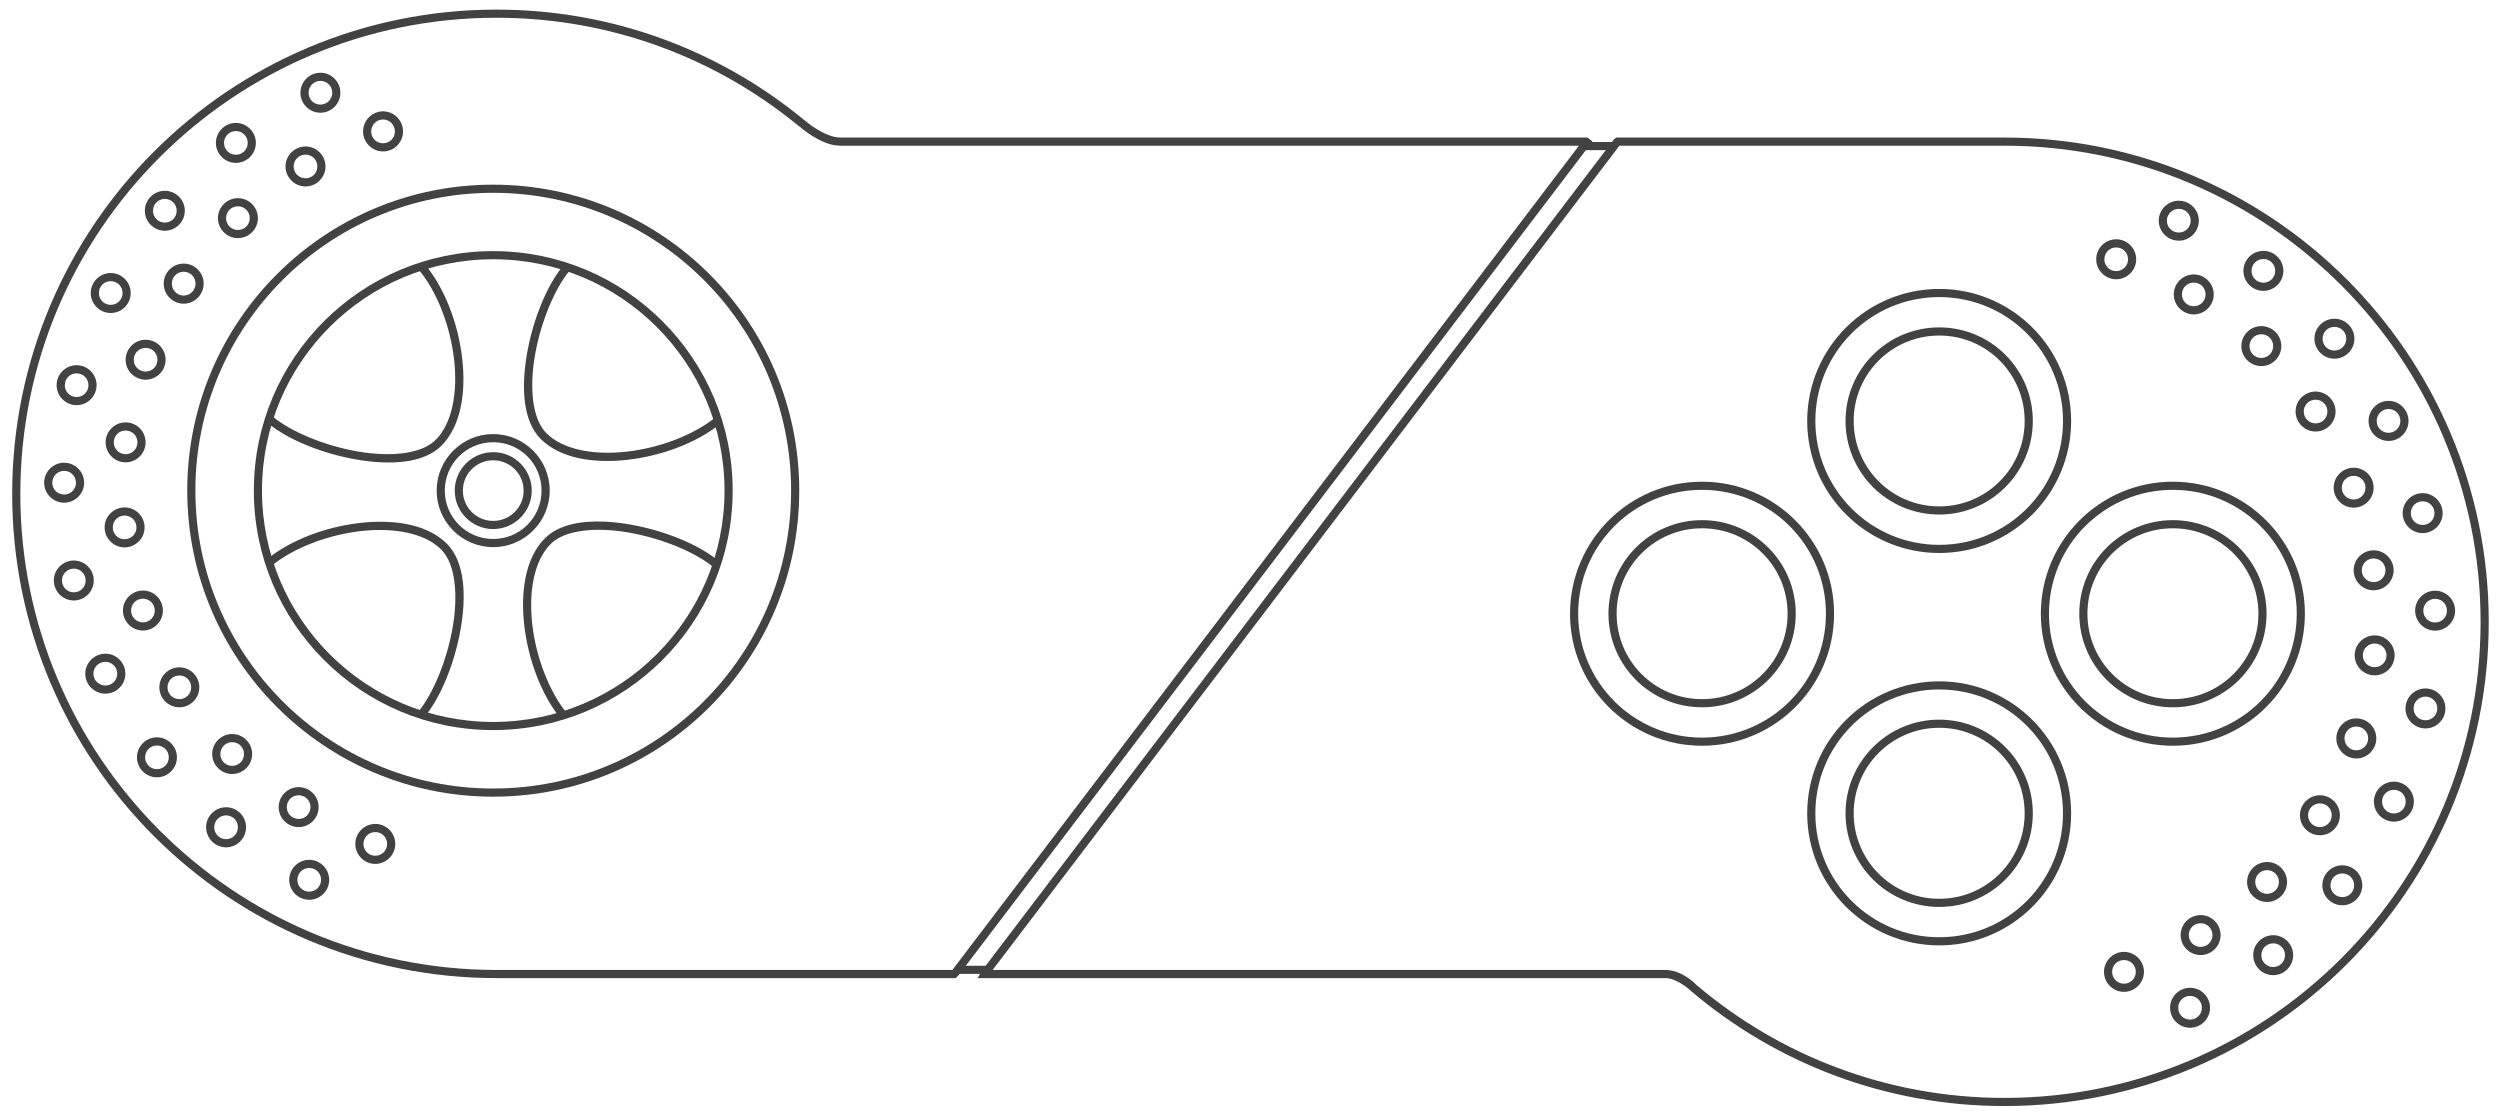 <?xml version="1.0" encoding="UTF-8" standalone="no"?>
<!-- Generator: Adobe Illustrator 13.0.0, SVG Export Plug-In . SVG Version: 6.00 Build 14948)  -->

<svg
   version="1.2"
   id="Layer_3"
   x="0px"
   y="0px"
   width="580.189"
   height="259.26"
   viewBox="0 0 580.189 259.26"
   xml:space="preserve"
   sodipodi:docname="pc.svg"
   inkscape:version="1.2.2 (732a01da63, 2022-12-09)"
   xmlns:inkscape="http://www.inkscape.org/namespaces/inkscape"
   xmlns:sodipodi="http://sodipodi.sourceforge.net/DTD/sodipodi-0.dtd"
   xmlns="http://www.w3.org/2000/svg"
   xmlns:svg="http://www.w3.org/2000/svg"
   xmlns:rdf="http://www.w3.org/1999/02/22-rdf-syntax-ns#"
   xmlns:cc="http://creativecommons.org/ns#"
   xmlns:dc="http://purl.org/dc/elements/1.1/"
   xmlns:ns0="&amp;ns_sfw;"><defs
   id="defs3256" /><sodipodi:namedview
   id="namedview3254"
   pagecolor="#434242"
   bordercolor="#434242"
   borderopacity="1"
   inkscape:showpageshadow="0"
   inkscape:pageopacity="0"
   inkscape:pagecheckerboard="1"
   inkscape:deskcolor="#434242"
   showgrid="false"
   inkscape:zoom="2.0445042"
   inkscape:cx="299.58363"
   inkscape:cy="175.10357"
   inkscape:window-width="1920"
   inkscape:window-height="1009"
   inkscape:window-x="-8"
   inkscape:window-y="-8"
   inkscape:window-maximized="1"
   inkscape:current-layer="Layer_3" />
<path
   id="circle3"
   fill="#434242"
   d="m 114.456,42.856 c -39.209,0 -71.001,31.792 -71.001,71.001 0,39.209 31.792,71.031 71.001,71.031 39.208,0 71.031,-31.822 71.031,-71.031 0,-39.209 -31.823,-71.001 -71.031,-71.001 z m 0,1.891 c 38.187,0 69.14,30.923 69.14,69.11 0,38.187 -30.953,69.14 -69.14,69.14 -38.187,0 -69.11,-30.953 -69.11,-69.14 -10e-4,-38.187 30.923,-69.11 69.11,-69.11 z" />
<path
   id="circle5"
   fill="#434242"
   d="m 114.456,58.279 c -30.683,0 -55.548,24.896 -55.548,55.578 0,30.682 24.866,55.578 55.548,55.578 30.682,0 55.578,-24.896 55.578,-55.578 0,-30.682 -24.896,-55.578 -55.578,-55.578 z m 0,1.891 c 29.66,0 53.687,24.026 53.687,53.687 0,29.66 -24.026,53.687 -53.687,53.687 -29.661,0 -53.657,-24.026 -53.657,-53.687 C 60.798,84.197 84.795,60.17 114.456,60.17 Z" />
<path
   id="circle7"
   fill="#434242"
   d="m 114.456,100.738 c -7.234,0 -13.119,5.885 -13.119,13.119 0,7.234 5.885,13.119 13.119,13.119 7.234,0 13.119,-5.884 13.119,-13.119 0,-7.235 -5.885,-13.119 -13.119,-13.119 z m 0,1.891 c 6.212,0 11.228,5.016 11.228,11.228 0,6.212 -5.016,11.228 -11.228,11.228 -6.212,0 -11.228,-5.016 -11.228,-11.228 0,-6.212 5.015,-11.228 11.228,-11.228 z" />
<path
   id="circle9"
   fill="#434242"
   d="m 491.119,55.532 c -2.552,0 -4.639,2.087 -4.639,4.639 0,2.552 2.087,4.639 4.639,4.639 2.553,0 4.64,-2.087 4.64,-4.639 0,-2.552 -2.087,-4.639 -4.64,-4.639 z m 0,1.891 c 1.529,0 2.748,1.218 2.748,2.748 0,1.53 -1.219,2.748 -2.748,2.748 -1.53,0 -2.747,-1.218 -2.747,-2.748 0,-1.53 1.217,-2.748 2.747,-2.748 z" />
<path
   id="circle11"
   fill="#434242"
   d="m 505.656,46.579 c -2.552,0 -4.668,2.087 -4.668,4.639 0,2.552 2.116,4.639 4.668,4.639 2.553,0 4.64,-2.087 4.64,-4.639 0,-2.552 -2.087,-4.639 -4.64,-4.639 z m 0,1.891 c 1.529,0 2.748,1.218 2.748,2.748 0,1.53 -1.219,2.748 -2.748,2.748 -1.53,0 -2.777,-1.218 -2.777,-2.748 0,-1.53 1.247,-2.748 2.777,-2.748 z" />
<path
   id="circle13"
   fill="#434242"
   d="m 525.275,58.22 c -2.552,0 -4.639,2.087 -4.639,4.639 0,2.552 2.087,4.639 4.639,4.639 2.553,0 4.64,-2.087 4.64,-4.639 0,-2.552 -2.087,-4.639 -4.64,-4.639 z m 0,1.891 c 1.529,0 2.748,1.218 2.748,2.748 0,1.53 -1.219,2.748 -2.748,2.748 -1.53,0 -2.747,-1.218 -2.747,-2.748 0,-1.53 1.217,-2.748 2.747,-2.748 z" />
<path
   id="circle15"
   fill="#434242"
   d="m 541.763,73.969 c -2.552,0 -4.639,2.087 -4.639,4.639 0,2.551 2.087,4.639 4.639,4.639 2.553,0 4.639,-2.087 4.639,-4.639 -0.001,-2.552 -2.087,-4.639 -4.639,-4.639 z m 0,1.891 c 1.529,0 2.748,1.218 2.748,2.748 0,1.53 -1.219,2.748 -2.748,2.748 -1.531,0 -2.748,-1.218 -2.748,-2.748 0,-1.53 1.216,-2.748 2.748,-2.748 z" />
<path
   id="circle17"
   fill="#434242"
   d="m 554.32,93.027 c -2.552,0 -4.639,2.117 -4.639,4.668 0,2.551 2.087,4.639 4.639,4.639 2.552,0 4.639,-2.087 4.639,-4.639 0,-2.551 -2.087,-4.668 -4.639,-4.668 z m 0,1.89 c 1.529,0 2.748,1.248 2.748,2.778 0,1.53 -1.219,2.748 -2.748,2.748 -1.531,0 -2.748,-1.218 -2.748,-2.748 0,-1.53 1.217,-2.778 2.748,-2.778 z" />
<path
   id="circle19"
   fill="#434242"
   d="m 562.239,114.448 c -2.553,0 -4.64,2.087 -4.64,4.639 0,2.552 2.087,4.639 4.64,4.639 2.552,0 4.639,-2.087 4.639,-4.639 0,-2.552 -2.087,-4.639 -4.639,-4.639 z m 0,1.891 c 1.528,0 2.747,1.218 2.747,2.748 0,1.53 -1.219,2.748 -2.747,2.748 -1.531,0 -2.748,-1.218 -2.748,-2.748 0,-1.53 1.217,-2.748 2.748,-2.748 z" />
<path
   id="circle21"
   fill="#434242"
   d="m 565.135,137.081 c -2.553,0 -4.64,2.088 -4.64,4.639 0,2.551 2.087,4.64 4.64,4.64 2.552,0 4.639,-2.089 4.639,-4.64 0,-2.551 -2.087,-4.639 -4.639,-4.639 z m 0,1.891 c 1.528,0 2.747,1.219 2.747,2.748 0,1.53 -1.219,2.748 -2.747,2.748 -1.531,0 -2.748,-1.218 -2.748,-2.748 0,-1.53 1.217,-2.748 2.748,-2.748 z" />
<path
   id="circle23"
   fill="#434242"
   d="m 562.889,159.773 c -2.552,0 -4.639,2.087 -4.639,4.639 0,2.551 2.087,4.64 4.639,4.64 2.553,0 4.639,-2.089 4.639,-4.64 -10e-4,-2.552 -2.087,-4.639 -4.639,-4.639 z m 0,1.892 c 1.529,0 2.748,1.217 2.748,2.747 0,1.529 -1.219,2.748 -2.748,2.748 -1.53,0 -2.748,-1.219 -2.748,-2.748 0,-1.53 1.217,-2.747 2.748,-2.747 z" />
<path
   id="circle25"
   fill="#434242"
   d="m 555.562,181.402 c -2.553,0 -4.639,2.086 -4.639,4.639 0,2.55 2.086,4.639 4.639,4.639 2.552,0 4.639,-2.089 4.639,-4.639 -10e-4,-2.553 -2.088,-4.639 -4.639,-4.639 z m 0,1.891 c 1.529,0 2.748,1.217 2.748,2.748 0,1.528 -1.219,2.748 -2.748,2.748 -1.531,0 -2.748,-1.22 -2.748,-2.748 -10e-4,-1.531 1.216,-2.748 2.748,-2.748 z" />
<path
   id="circle27"
   fill="#434242"
   d="m 543.595,200.814 c -2.552,0 -4.639,2.087 -4.639,4.639 0,2.55 2.087,4.639 4.639,4.639 2.552,0 4.639,-2.089 4.639,-4.639 -0.001,-2.552 -2.088,-4.639 -4.639,-4.639 z m 0,1.891 c 1.529,0 2.748,1.217 2.748,2.748 0,1.529 -1.219,2.748 -2.748,2.748 -1.531,0 -2.748,-1.219 -2.748,-2.748 0,-1.531 1.216,-2.748 2.748,-2.748 z" />
<path
   id="circle29"
   fill="#434242"
   d="m 527.551,217.035 c -2.552,0 -4.639,2.087 -4.639,4.64 0,2.55 2.087,4.639 4.639,4.639 2.552,0 4.639,-2.089 4.639,-4.639 -0.001,-2.553 -2.087,-4.64 -4.639,-4.64 z m 0,1.892 c 1.529,0 2.748,1.217 2.748,2.748 0,1.528 -1.219,2.747 -2.748,2.747 -1.531,0 -2.748,-1.219 -2.748,-2.747 0,-1.531 1.217,-2.748 2.748,-2.748 z" />
<path
   id="circle31"
   fill="#434242"
   d="m 508.257,229.238 c -2.553,0 -4.639,2.087 -4.639,4.639 0,2.551 2.086,4.64 4.639,4.64 2.552,0 4.639,-2.089 4.639,-4.64 0,-2.552 -2.087,-4.639 -4.639,-4.639 z m 0,1.891 c 1.529,0 2.748,1.218 2.748,2.748 0,1.529 -1.219,2.748 -2.748,2.748 -1.531,0 -2.748,-1.219 -2.748,-2.748 0,-1.53 1.217,-2.748 2.748,-2.748 z" />
<path
   id="circle33"
   fill="#434242"
   d="m 509.113,63.687 c -2.552,0 -4.639,2.087 -4.639,4.639 0,2.552 2.087,4.639 4.639,4.639 2.553,0 4.639,-2.087 4.639,-4.639 0,-2.552 -2.086,-4.639 -4.639,-4.639 z m 0,1.891 c 1.529,0 2.748,1.218 2.748,2.748 0,1.53 -1.219,2.748 -2.748,2.748 -1.53,0 -2.748,-1.218 -2.748,-2.748 0,-1.531 1.218,-2.748 2.748,-2.748 z" />
<path
   id="circle35"
   fill="#434242"
   d="m 524.803,75.683 c -2.552,0 -4.639,2.087 -4.639,4.639 0,2.552 2.087,4.639 4.639,4.639 2.552,0 4.639,-2.087 4.639,-4.639 -10e-4,-2.552 -2.088,-4.639 -4.639,-4.639 z m 0,1.891 c 1.529,0 2.748,1.218 2.748,2.748 0,1.53 -1.219,2.748 -2.748,2.748 -1.53,0 -2.748,-1.218 -2.748,-2.748 0,-1.53 1.217,-2.748 2.748,-2.748 z" />
<path
   id="circle37"
   fill="#434242"
   d="m 537.39,90.87 c -2.552,0 -4.639,2.087 -4.639,4.639 0,2.551 2.087,4.639 4.639,4.639 2.553,0 4.639,-2.087 4.639,-4.639 -10e-4,-2.552 -2.087,-4.639 -4.639,-4.639 z m 0,1.891 c 1.529,0 2.748,1.218 2.748,2.748 0,1.53 -1.219,2.748 -2.748,2.748 -1.53,0 -2.748,-1.218 -2.748,-2.748 0,-1.53 1.217,-2.748 2.748,-2.748 z" />
<path
   id="circle39"
   fill="#434242"
   d="m 546.225,108.539 c -2.552,0 -4.639,2.087 -4.639,4.639 0,2.552 2.087,4.639 4.639,4.639 2.552,0 4.639,-2.087 4.639,-4.639 0,-2.552 -2.088,-4.639 -4.639,-4.639 z m 0,1.891 c 1.528,0 2.748,1.218 2.748,2.748 0,1.53 -1.22,2.748 -2.748,2.748 -1.531,0 -2.748,-1.218 -2.748,-2.748 0,-1.531 1.216,-2.748 2.748,-2.748 z" />
<path
   id="circle41"
   fill="#434242"
   d="m 550.863,127.715 c -2.552,0 -4.639,2.087 -4.639,4.639 0,2.552 2.087,4.639 4.639,4.639 2.552,0 4.639,-2.087 4.639,-4.639 0,-2.552 -2.087,-4.639 -4.639,-4.639 z m 0,1.89 c 1.529,0 2.748,1.218 2.748,2.748 0,1.53 -1.219,2.748 -2.748,2.748 -1.531,0 -2.748,-1.218 -2.748,-2.748 0,-1.529 1.217,-2.748 2.748,-2.748 z" />
<path
   id="circle43"
   fill="#434242"
   d="m 551.1,147.452 c -2.552,0 -4.639,2.087 -4.639,4.639 0,2.551 2.087,4.64 4.639,4.64 2.552,0 4.639,-2.089 4.639,-4.64 -10e-4,-2.552 -2.088,-4.639 -4.639,-4.639 z m 0,1.892 c 1.529,0 2.748,1.217 2.748,2.747 0,1.529 -1.219,2.748 -2.748,2.748 -1.531,0 -2.748,-1.219 -2.748,-2.748 0,-1.53 1.216,-2.747 2.748,-2.747 z" />
<path
   id="circle45"
   fill="#434242"
   d="m 546.845,166.717 c -2.552,0 -4.639,2.087 -4.639,4.64 0,2.55 2.087,4.668 4.639,4.668 2.553,0 4.639,-2.118 4.639,-4.668 -0.001,-2.553 -2.087,-4.64 -4.639,-4.64 z m 0,1.891 c 1.529,0 2.748,1.217 2.748,2.748 0,1.528 -1.219,2.777 -2.748,2.777 -1.531,0 -2.748,-1.249 -2.748,-2.777 0,-1.531 1.216,-2.748 2.748,-2.748 z" />
<path
   id="circle47"
   fill="#434242"
   d="m 538.395,184.563 c -2.552,0 -4.639,2.087 -4.639,4.639 0,2.551 2.087,4.639 4.639,4.639 2.552,0 4.639,-2.088 4.639,-4.639 -10e-4,-2.552 -2.088,-4.639 -4.639,-4.639 z m 0,1.891 c 1.529,0 2.748,1.218 2.748,2.748 0,1.529 -1.219,2.748 -2.748,2.748 -1.531,0 -2.748,-1.219 -2.748,-2.748 -0.001,-1.53 1.216,-2.748 2.748,-2.748 z" />
<path
   id="circle49"
   fill="#434242"
   d="m 526.133,200.046 c -2.553,0 -4.64,2.087 -4.64,4.639 0,2.551 2.087,4.64 4.64,4.64 2.552,0 4.639,-2.089 4.639,-4.64 -0.001,-2.552 -2.087,-4.639 -4.639,-4.639 z m 0,1.891 c 1.528,0 2.747,1.218 2.747,2.748 0,1.529 -1.219,2.748 -2.747,2.748 -1.531,0 -2.748,-1.219 -2.748,-2.748 0,-1.531 1.217,-2.748 2.748,-2.748 z" />
<path
   id="circle51"
   fill="#434242"
   d="m 510.709,212.367 c -2.552,0 -4.639,2.087 -4.639,4.639 0,2.551 2.087,4.639 4.639,4.639 2.552,0 4.639,-2.088 4.639,-4.639 0,-2.552 -2.087,-4.639 -4.639,-4.639 z m 0,1.891 c 1.529,0 2.748,1.217 2.748,2.748 0,1.529 -1.219,2.748 -2.748,2.748 -1.531,0 -2.748,-1.219 -2.748,-2.748 0,-1.531 1.217,-2.748 2.748,-2.748 z" />
<path
   id="circle53"
   fill="#434242"
   d="m 492.922,220.906 c -2.552,0 -4.639,2.087 -4.639,4.639 0,2.551 2.087,4.639 4.639,4.639 2.552,0 4.639,-2.088 4.639,-4.639 0,-2.552 -2.087,-4.639 -4.639,-4.639 z m 0,1.891 c 1.529,0 2.748,1.217 2.748,2.748 0,1.529 -1.219,2.748 -2.748,2.748 -1.531,0 -2.748,-1.219 -2.748,-2.748 0,-1.531 1.217,-2.748 2.748,-2.748 z" />
<path
   id="circle55"
   fill="#434242"
   d="m 88.897,25.837 c -2.552,0 -4.639,2.117 -4.639,4.668 0,2.551 2.087,4.639 4.639,4.639 2.552,0 4.639,-2.087 4.639,-4.639 0,-2.552 -2.087,-4.668 -4.639,-4.668 z m 0,1.891 c 1.53,0 2.748,1.248 2.748,2.777 0,1.529 -1.218,2.748 -2.748,2.748 -1.53,0 -2.748,-1.218 -2.748,-2.748 0,-1.53 1.218,-2.777 2.748,-2.777 z" />
<path
   id="circle57"
   fill="#434242"
   d="m 74.36,16.884 c -2.552,0 -4.639,2.087 -4.639,4.639 0,2.552 2.087,4.639 4.639,4.639 2.552,0 4.639,-2.087 4.639,-4.639 0,-2.551 -2.087,-4.639 -4.639,-4.639 z m 0,1.891 c 1.53,0 2.748,1.218 2.748,2.748 0,1.53 -1.218,2.748 -2.748,2.748 -1.53,0 -2.748,-1.218 -2.748,-2.748 0,-1.53 1.218,-2.748 2.748,-2.748 z" />
<path
   id="circle59"
   fill="#434242"
   d="m 54.741,28.526 c -2.552,0 -4.639,2.087 -4.639,4.639 0,2.552 2.087,4.639 4.639,4.639 2.552,0 4.639,-2.087 4.639,-4.639 0,-2.552 -2.087,-4.639 -4.639,-4.639 z m 0,1.891 c 1.53,0 2.748,1.218 2.748,2.748 0,1.53 -1.218,2.748 -2.748,2.748 -1.53,0 -2.748,-1.218 -2.748,-2.748 0,-1.53 1.218,-2.748 2.748,-2.748 z" />
<path
   id="circle61"
   fill="#434242"
   d="m 38.254,44.274 c -2.552,0 -4.639,2.087 -4.639,4.639 0,2.552 2.087,4.639 4.639,4.639 2.552,0 4.639,-2.087 4.639,-4.639 0,-2.552 -2.087,-4.639 -4.639,-4.639 z m 0,1.891 c 1.53,0 2.748,1.218 2.748,2.748 0,1.53 -1.218,2.748 -2.748,2.748 -1.53,0 -2.748,-1.218 -2.748,-2.748 0,-1.53 1.218,-2.748 2.748,-2.748 z" />
<path
   id="circle63"
   fill="#434242"
   d="m 25.696,63.361 c -2.552,0 -4.639,2.087 -4.639,4.639 0,2.552 2.087,4.639 4.639,4.639 2.552,0 4.639,-2.087 4.639,-4.639 0,-2.552 -2.087,-4.639 -4.639,-4.639 z m 0,1.891 c 1.53,0 2.748,1.218 2.748,2.748 0,1.53 -1.218,2.748 -2.748,2.748 -1.53,0 -2.748,-1.218 -2.748,-2.748 0,-1.53 1.219,-2.748 2.748,-2.748 z" />
<path
   id="circle65"
   fill="#434242"
   d="m 17.778,84.753 c -2.552,0 -4.639,2.087 -4.639,4.639 0,2.551 2.087,4.639 4.639,4.639 2.552,0 4.639,-2.087 4.639,-4.639 0,-2.551 -2.087,-4.639 -4.639,-4.639 z m 0,1.892 c 1.53,0 2.748,1.218 2.748,2.748 0,1.53 -1.218,2.748 -2.748,2.748 -1.53,0 -2.748,-1.218 -2.748,-2.748 0,-1.531 1.218,-2.748 2.748,-2.748 z" />
<path
   id="circle67"
   fill="#434242"
   d="m 14.882,107.386 c -2.552,0 -4.639,2.087 -4.639,4.639 0,2.552 2.087,4.639 4.639,4.639 2.552,0 4.639,-2.087 4.639,-4.639 0,-2.552 -2.087,-4.639 -4.639,-4.639 z m 0,1.891 c 1.53,0 2.748,1.218 2.748,2.748 0,1.53 -1.218,2.748 -2.748,2.748 -1.53,0 -2.748,-1.218 -2.748,-2.748 0,-1.53 1.219,-2.748 2.748,-2.748 z" />
<path
   id="circle69"
   fill="#434242"
   d="m 17.128,130.079 c -2.552,0 -4.639,2.087 -4.639,4.639 0,2.551 2.087,4.639 4.639,4.639 2.552,0 4.639,-2.088 4.639,-4.639 0,-2.552 -2.087,-4.639 -4.639,-4.639 z m 0,1.891 c 1.53,0 2.748,1.218 2.748,2.748 0,1.529 -1.218,2.748 -2.748,2.748 -1.53,0 -2.748,-1.219 -2.748,-2.748 0,-1.53 1.218,-2.748 2.748,-2.748 z" />
<path
   id="circle71"
   fill="#434242"
   d="m 24.456,151.707 c -2.552,0 -4.668,2.087 -4.668,4.639 0,2.551 2.117,4.64 4.668,4.64 2.551,0 4.639,-2.089 4.639,-4.64 -10e-4,-2.552 -2.088,-4.639 -4.639,-4.639 z m 0,1.892 c 1.53,0 2.748,1.217 2.748,2.747 0,1.529 -1.218,2.748 -2.748,2.748 -1.53,0 -2.777,-1.219 -2.777,-2.748 -10e-4,-1.531 1.247,-2.747 2.777,-2.747 z" />
<path
   id="circle73"
   fill="#434242"
   d="m 36.422,171.119 c -2.552,0 -4.639,2.087 -4.639,4.64 0,2.55 2.087,4.639 4.639,4.639 2.552,0 4.639,-2.089 4.639,-4.639 0,-2.553 -2.087,-4.64 -4.639,-4.64 z m 0,1.892 c 1.53,0 2.748,1.217 2.748,2.748 0,1.528 -1.218,2.748 -2.748,2.748 -1.53,0 -2.748,-1.22 -2.748,-2.748 0,-1.531 1.218,-2.748 2.748,-2.748 z" />
<path
   id="circle75"
   fill="#434242"
   d="m 52.466,187.341 c -2.552,0 -4.639,2.087 -4.639,4.639 0,2.551 2.087,4.669 4.639,4.669 2.552,0 4.639,-2.118 4.639,-4.669 0,-2.552 -2.087,-4.639 -4.639,-4.639 z m 0,1.89 c 1.53,0 2.748,1.218 2.748,2.748 0,1.529 -1.218,2.777 -2.748,2.777 -1.53,0 -2.748,-1.248 -2.748,-2.777 0,-1.53 1.218,-2.748 2.748,-2.748 z" />
<path
   id="circle77"
   fill="#434242"
   d="m 71.76,199.544 c -2.552,0 -4.639,2.087 -4.639,4.639 0,2.55 2.087,4.639 4.639,4.639 2.551,0 4.639,-2.089 4.639,-4.639 0,-2.552 -2.087,-4.639 -4.639,-4.639 z m 0,1.891 c 1.53,0 2.748,1.217 2.748,2.748 0,1.529 -1.218,2.748 -2.748,2.748 -1.53,0 -2.748,-1.219 -2.748,-2.748 0,-1.532 1.218,-2.748 2.748,-2.748 z" />
<path
   id="circle79"
   fill="#434242"
   d="m 70.903,33.992 c -2.552,0 -4.639,2.087 -4.639,4.639 0,2.552 2.087,4.639 4.639,4.639 2.552,0 4.639,-2.087 4.639,-4.639 0,-2.552 -2.087,-4.639 -4.639,-4.639 z m 0,1.891 c 1.53,0 2.748,1.218 2.748,2.748 0,1.53 -1.218,2.748 -2.748,2.748 -1.53,0 -2.748,-1.218 -2.748,-2.748 0,-1.53 1.218,-2.748 2.748,-2.748 z" />
<path
   id="circle81"
   fill="#434242"
   d="m 55.214,45.988 c -2.552,0 -4.639,2.087 -4.639,4.639 0,2.552 2.087,4.639 4.639,4.639 2.552,0 4.639,-2.087 4.639,-4.639 0,-2.552 -2.087,-4.639 -4.639,-4.639 z m 0,1.891 c 1.53,0 2.748,1.218 2.748,2.748 0,1.53 -1.218,2.748 -2.748,2.748 -1.53,0 -2.748,-1.218 -2.748,-2.748 0,-1.53 1.218,-2.748 2.748,-2.748 z" />
<path
   id="circle83"
   fill="#434242"
   d="m 42.627,61.175 c -2.552,0 -4.639,2.087 -4.639,4.639 0,2.552 2.087,4.668 4.639,4.668 2.552,0 4.639,-2.117 4.639,-4.668 0,-2.551 -2.087,-4.639 -4.639,-4.639 z m 0,1.891 c 1.53,0 2.748,1.218 2.748,2.748 0,1.53 -1.218,2.777 -2.748,2.777 -1.53,0 -2.748,-1.248 -2.748,-2.777 0,-1.529 1.218,-2.748 2.748,-2.748 z" />
<path
   id="circle85"
   fill="#434242"
   d="m 33.792,78.844 c -2.552,0 -4.639,2.087 -4.639,4.639 0,2.552 2.087,4.639 4.639,4.639 2.551,0 4.639,-2.087 4.639,-4.639 0,-2.552 -2.087,-4.639 -4.639,-4.639 z m 0,1.891 c 1.53,0 2.748,1.218 2.748,2.748 0,1.53 -1.218,2.748 -2.748,2.748 -1.53,0 -2.748,-1.218 -2.748,-2.748 0,-1.53 1.218,-2.748 2.748,-2.748 z" />
<path
   id="circle87"
   fill="#434242"
   d="m 29.153,98.02 c -2.552,0 -4.639,2.087 -4.639,4.639 0,2.551 2.087,4.639 4.639,4.639 2.552,0 4.639,-2.087 4.639,-4.639 0,-2.552 -2.087,-4.639 -4.639,-4.639 z m 0,1.891 c 1.53,0 2.748,1.218 2.748,2.748 0,1.53 -1.218,2.748 -2.748,2.748 -1.53,0 -2.748,-1.218 -2.748,-2.748 10e-4,-1.53 1.219,-2.748 2.748,-2.748 z" />
<path
   id="circle89"
   fill="#434242"
   d="m 28.917,117.757 c -2.552,0 -4.639,2.087 -4.639,4.639 0,2.551 2.087,4.639 4.639,4.639 2.552,0 4.639,-2.087 4.639,-4.639 0,-2.551 -2.087,-4.639 -4.639,-4.639 z m 0,1.891 c 1.53,0 2.748,1.218 2.748,2.748 0,1.53 -1.218,2.748 -2.748,2.748 -1.53,0 -2.748,-1.218 -2.748,-2.748 0,-1.53 1.218,-2.748 2.748,-2.748 z" />
<path
   id="circle91"
   fill="#434242"
   d="m 33.172,137.052 c -2.551,0 -4.639,2.088 -4.639,4.639 0,2.551 2.087,4.639 4.639,4.639 2.552,0 4.639,-2.088 4.639,-4.639 0,-2.551 -2.088,-4.639 -4.639,-4.639 z m 0,1.89 c 1.529,0 2.748,1.219 2.748,2.748 0,1.529 -1.219,2.748 -2.748,2.748 -1.529,0 -2.748,-1.219 -2.748,-2.748 0,-1.529 1.219,-2.748 2.748,-2.748 z" />
<path
   id="circle93"
   fill="#434242"
   d="m 41.622,154.869 c -2.551,0 -4.639,2.087 -4.639,4.639 0,2.55 2.087,4.639 4.639,4.639 2.552,0 4.639,-2.089 4.639,-4.639 0,-2.552 -2.087,-4.639 -4.639,-4.639 z m 0,1.891 c 1.53,0 2.748,1.217 2.748,2.748 0,1.529 -1.218,2.748 -2.748,2.748 -1.53,0 -2.748,-1.219 -2.748,-2.748 10e-4,-1.531 1.218,-2.748 2.748,-2.748 z" />
<path
   id="circle95"
   fill="#434242"
   d="m 53.884,170.352 c -2.552,0 -4.639,2.087 -4.639,4.639 0,2.55 2.087,4.639 4.639,4.639 2.552,0 4.639,-2.089 4.639,-4.639 0,-2.553 -2.087,-4.639 -4.639,-4.639 z m 0,1.89 c 1.53,0 2.748,1.217 2.748,2.748 0,1.529 -1.218,2.748 -2.748,2.748 -1.53,0 -2.748,-1.219 -2.748,-2.748 0,-1.531 1.218,-2.748 2.748,-2.748 z" />
<path
   id="circle97"
   fill="#434242"
   d="m 69.308,182.673 c -2.552,0 -4.639,2.086 -4.639,4.639 0,2.55 2.087,4.639 4.639,4.639 2.552,0 4.639,-2.089 4.639,-4.639 0,-2.553 -2.088,-4.639 -4.639,-4.639 z m 0,1.89 c 1.53,0 2.748,1.217 2.748,2.748 0,1.529 -1.218,2.748 -2.748,2.748 -1.53,0 -2.748,-1.219 -2.748,-2.748 0,-1.531 1.218,-2.748 2.748,-2.748 z" />
<path
   id="circle99"
   fill="#434242"
   d="m 87.095,191.212 c -2.551,0 -4.639,2.086 -4.639,4.639 0,2.55 2.087,4.639 4.639,4.639 2.552,0 4.639,-2.089 4.639,-4.639 0,-2.553 -2.088,-4.639 -4.639,-4.639 z m 0,1.891 c 1.53,0 2.748,1.217 2.748,2.748 0,1.529 -1.218,2.748 -2.748,2.748 -1.53,0 -2.748,-1.219 -2.748,-2.748 0,-1.532 1.218,-2.748 2.748,-2.748 z" />
<g
   id="g101"
   transform="translate(-8,-38)">
	<path
   id="circle103"
   fill="#434242"
   d="m 458.049,105.055 c -16.909,0 -30.64,13.731 -30.64,30.641 0,16.909 13.73,30.64 30.64,30.64 16.908,0 30.611,-13.731 30.611,-30.64 0,-16.91 -13.703,-30.641 -30.611,-30.641 z m 0,1.891 c 15.888,0 28.72,12.862 28.72,28.75 0,15.887 -12.832,28.749 -28.72,28.749 -15.887,0 -28.749,-12.862 -28.749,-28.749 0,-15.888 12.862,-28.75 28.749,-28.75 z" />
	<path
   id="circle105"
   fill="#434242"
   d="m 458.049,113.978 c -11.99,0 -21.746,9.728 -21.746,21.717 0,11.989 9.756,21.717 21.746,21.717 11.989,0 21.718,-9.728 21.718,-21.717 0,-11.989 -9.729,-21.717 -21.718,-21.717 z m 0,1.891 c 10.968,0 19.826,8.858 19.826,19.826 0,10.967 -8.858,19.826 -19.826,19.826 -10.967,0 -19.855,-8.858 -19.855,-19.826 -0.001,-10.967 8.888,-19.826 19.855,-19.826 z" />
</g>
<g
   id="g107"
   transform="translate(-8,-38)">
	<path
   id="circle109"
   fill="#434242"
   d="m 458.049,196.119 c -16.909,0 -30.64,13.729 -30.64,30.64 0,16.908 13.73,30.641 30.64,30.641 16.908,0 30.611,-13.732 30.611,-30.641 0,-16.91 -13.703,-30.64 -30.611,-30.64 z m 0,1.891 c 15.888,0 28.72,12.862 28.72,28.749 0,15.888 -12.832,28.749 -28.72,28.749 -15.887,0 -28.749,-12.861 -28.749,-28.749 0,-15.887 12.862,-28.749 28.749,-28.749 z" />
	<path
   id="circle111"
   fill="#434242"
   d="m 458.049,205.013 c -11.99,0 -21.746,9.756 -21.746,21.746 0,11.989 9.756,21.717 21.746,21.717 11.989,0 21.718,-9.728 21.718,-21.717 0,-11.99 -9.729,-21.746 -21.718,-21.746 z m 0,1.89 c 10.968,0 19.826,8.889 19.826,19.855 0,10.968 -8.858,19.826 -19.826,19.826 -10.967,0 -19.855,-8.858 -19.855,-19.826 -0.001,-10.966 8.888,-19.855 19.855,-19.855 z" />
</g>
<g
   id="g113"
   transform="translate(-8,-38)">
	<path
   id="circle115"
   fill="#434242"
   d="m 403.003,149.789 c -16.91,0 -30.64,13.731 -30.64,30.64 0,16.909 13.729,30.641 30.64,30.641 16.908,0 30.641,-13.731 30.641,-30.641 0,-16.909 -13.733,-30.64 -30.641,-30.64 z m 0,1.891 c 15.888,0 28.75,12.862 28.75,28.749 0,15.888 -12.862,28.75 -28.75,28.75 -15.887,0 -28.749,-12.862 -28.749,-28.75 0,-15.887 12.862,-28.749 28.749,-28.749 z" />
	<path
   id="circle117"
   fill="#434242"
   d="m 403.003,158.712 c -11.99,0 -21.717,9.728 -21.717,21.717 0,11.989 9.727,21.718 21.717,21.718 11.989,0 21.747,-9.729 21.747,-21.718 0,-11.989 -9.758,-21.717 -21.747,-21.717 z m 0,1.891 c 10.968,0 19.855,8.858 19.855,19.826 0,10.969 -8.888,19.827 -19.855,19.827 -10.967,0 -19.825,-8.858 -19.825,-19.827 0,-10.968 8.858,-19.826 19.825,-19.826 z" />
</g>
<g
   id="g119"
   transform="translate(-8,-38)">
	<path
   id="circle121"
   fill="#434242"
   d="m 512.268,149.789 c -16.91,0 -30.64,13.731 -30.64,30.64 0,16.909 13.729,30.641 30.64,30.641 16.908,0 30.641,-13.731 30.641,-30.641 -10e-4,-16.909 -13.733,-30.64 -30.641,-30.64 z m 0,1.891 c 15.888,0 28.749,12.862 28.749,28.749 0,15.888 -12.861,28.75 -28.749,28.75 -15.887,0 -28.749,-12.862 -28.749,-28.75 0,-15.887 12.862,-28.749 28.749,-28.749 z" />
	<path
   id="circle123"
   fill="#434242"
   d="m 512.268,158.712 c -11.99,0 -21.717,9.728 -21.717,21.717 0,11.989 9.727,21.718 21.717,21.718 11.989,0 21.747,-9.729 21.747,-21.718 0,-11.989 -9.758,-21.717 -21.747,-21.717 z m 0,1.891 c 10.968,0 19.855,8.858 19.855,19.826 0,10.969 -8.888,19.827 -19.855,19.827 -10.967,0 -19.826,-8.858 -19.826,-19.827 -0.001,-10.968 8.859,-19.826 19.826,-19.826 z" />
</g>
<path
   id="path125"
   fill="#434242"
   d="m 130.706,61.648 c -3.81,4.599 -7.014,12.519 -8.391,20.358 -1.377,7.838 -1.012,15.661 3.162,19.855 4.509,4.533 12.249,5.746 20.18,4.846 7.932,-0.901 16.114,-3.958 21.628,-8.451 l -1.182,-1.448 c -5.123,4.174 -13.056,7.145 -20.653,8.007 -7.597,0.862 -14.798,-0.419 -18.644,-4.284 -3.344,-3.361 -3.958,-10.647 -2.63,-18.201 1.328,-7.554 4.527,-15.306 7.978,-19.471 z" />
<path
   id="path127"
   fill="#434242"
   d="m 89.399,121.096 c -1.913,-0.057 -3.897,0.041 -5.88,0.266 -7.931,0.901 -16.084,3.958 -21.599,8.45 l 1.182,1.448 c 5.123,-4.174 13.056,-7.144 20.653,-8.007 7.597,-0.863 14.798,0.419 18.644,4.285 3.344,3.362 3.957,10.647 2.629,18.202 -1.328,7.553 -4.527,15.305 -7.978,19.471 l 1.448,1.212 c 3.81,-4.599 7.014,-12.521 8.392,-20.358 1.377,-7.838 1.012,-15.661 -3.162,-19.855 -3.38,-3.401 -8.589,-4.941 -14.329,-5.114 z" />
<path
   id="path129"
   fill="#434242"
   d="m 140.516,121.066 c -5.702,-0.282 -10.889,0.712 -14.035,3.841 -4.532,4.51 -5.717,12.25 -4.816,20.181 0.9,7.932 3.928,16.114 8.421,21.628 l 1.477,-1.182 c -4.174,-5.123 -7.174,-13.056 -8.037,-20.653 -0.863,-7.597 0.419,-14.799 4.284,-18.645 3.361,-3.343 10.647,-3.958 18.201,-2.629 7.554,1.328 15.335,4.526 19.501,7.978 l 1.182,-1.448 c -4.599,-3.811 -12.519,-7.014 -20.358,-8.392 -1.959,-0.343 -3.919,-0.584 -5.82,-0.679 z" />
<path
   id="path131"
   fill="#434242"
   d="m 98.825,61.618 -1.448,1.211 c 4.174,5.123 7.144,13.027 8.007,20.624 0.863,7.597 -0.419,14.798 -4.284,18.644 -3.361,3.344 -10.647,3.987 -18.201,2.659 -7.554,-1.328 -15.307,-4.527 -19.472,-7.978 l -1.211,1.448 c 4.598,3.81 12.519,7.014 20.358,8.391 7.839,1.378 15.66,1.012 19.855,-3.162 4.532,-4.509 5.747,-12.278 4.846,-20.21 -0.9,-7.93 -3.958,-16.113 -8.45,-21.627 z" />
<path
   id="path133"
   fill="#434242"
   d="m 375.089,31.924 -0.266,0.207 -0.178,0.118 -0.089,0.089 -0.059,0.088 -146.493,192.676 -0.029,0.03 -0.029,0.059 -0.237,0.384 -0.827,1.419 h 1.655 157.928 c 2.829,0 5.969,2.984 5.969,2.984 l 0.029,0.029 0.03,0.029 c 19.593,16.626 44.979,26.651 72.685,26.651 62.061,0 112.396,-50.31 112.396,-112.367 0,-62.059 -50.338,-112.396 -112.396,-112.396 h -89.763 z m 0.738,1.89 h 89.35 c 61.037,0 110.506,49.469 110.506,110.506 0,61.037 -49.469,110.477 -110.506,110.477 -27.22,0 -52.128,-9.834 -71.385,-26.149 0,0 -0.058,-0.06 -0.06,-0.06 -0.096,-0.103 -3.3,-3.486 -7.269,-3.486 H 230.368 Z" />
<path
   id="path135"
   fill="#434242"
   d="m 115.224,2.229 c -62.06,0 -112.396,50.338 -112.396,112.396 0,62.058 50.337,112.368 112.396,112.368 h 106.191 0.414 l 0.266,-0.296 0.384,-0.384 0.029,-0.029 0.03,-0.06 146.464,-192.646 0.562,-0.738 -0.709,-0.591 -0.178,-0.118 -0.266,-0.207 H 368.086 195 c -1.719,0 -3.858,-0.964 -5.496,-1.98 -1.637,-1.016 -2.777,-2.039 -2.777,-2.039 h -0.029 C 167.271,11.873 142.374,2.229 115.224,2.229 Z m 0,1.891 c 26.704,0 51.161,9.47 70.263,25.233 v -0.03 h 0.029 c 0.016,0.014 1.214,1.118 2.984,2.216 1.781,1.105 4.127,2.275 6.5,2.275 h 171.432 l -145.342,191.199 -0.059,0.089 h -0.03 -105.777 C 54.186,225.102 4.719,175.663 4.719,114.626 4.719,53.589 54.186,4.12 115.224,4.12 Z" />
<path
   id="line137"
   fill="#434242"
   d="m 367.643,32.958 v 1.891 h 7.032 v -1.891 z" />
<path
   id="line139"
   fill="#434242"
   d="m 222.213,224.127 v 1.891 h 6.766 v -1.891 z" />
<path
   id="circle141"
   fill="#434242"
   d="m 114.456,104.934 c -4.92,0 -8.923,4.002 -8.923,8.923 0,4.92 4.003,8.923 8.923,8.923 4.92,0 8.953,-4.002 8.953,-8.923 -0.001,-4.92 -4.033,-8.923 -8.953,-8.923 z m 0,1.891 c 3.898,0 7.062,3.134 7.062,7.032 0,3.898 -3.164,7.032 -7.062,7.032 -3.898,0 -7.032,-3.134 -7.032,-7.032 -0.001,-3.898 3.133,-7.032 7.032,-7.032 z" />
</svg>
